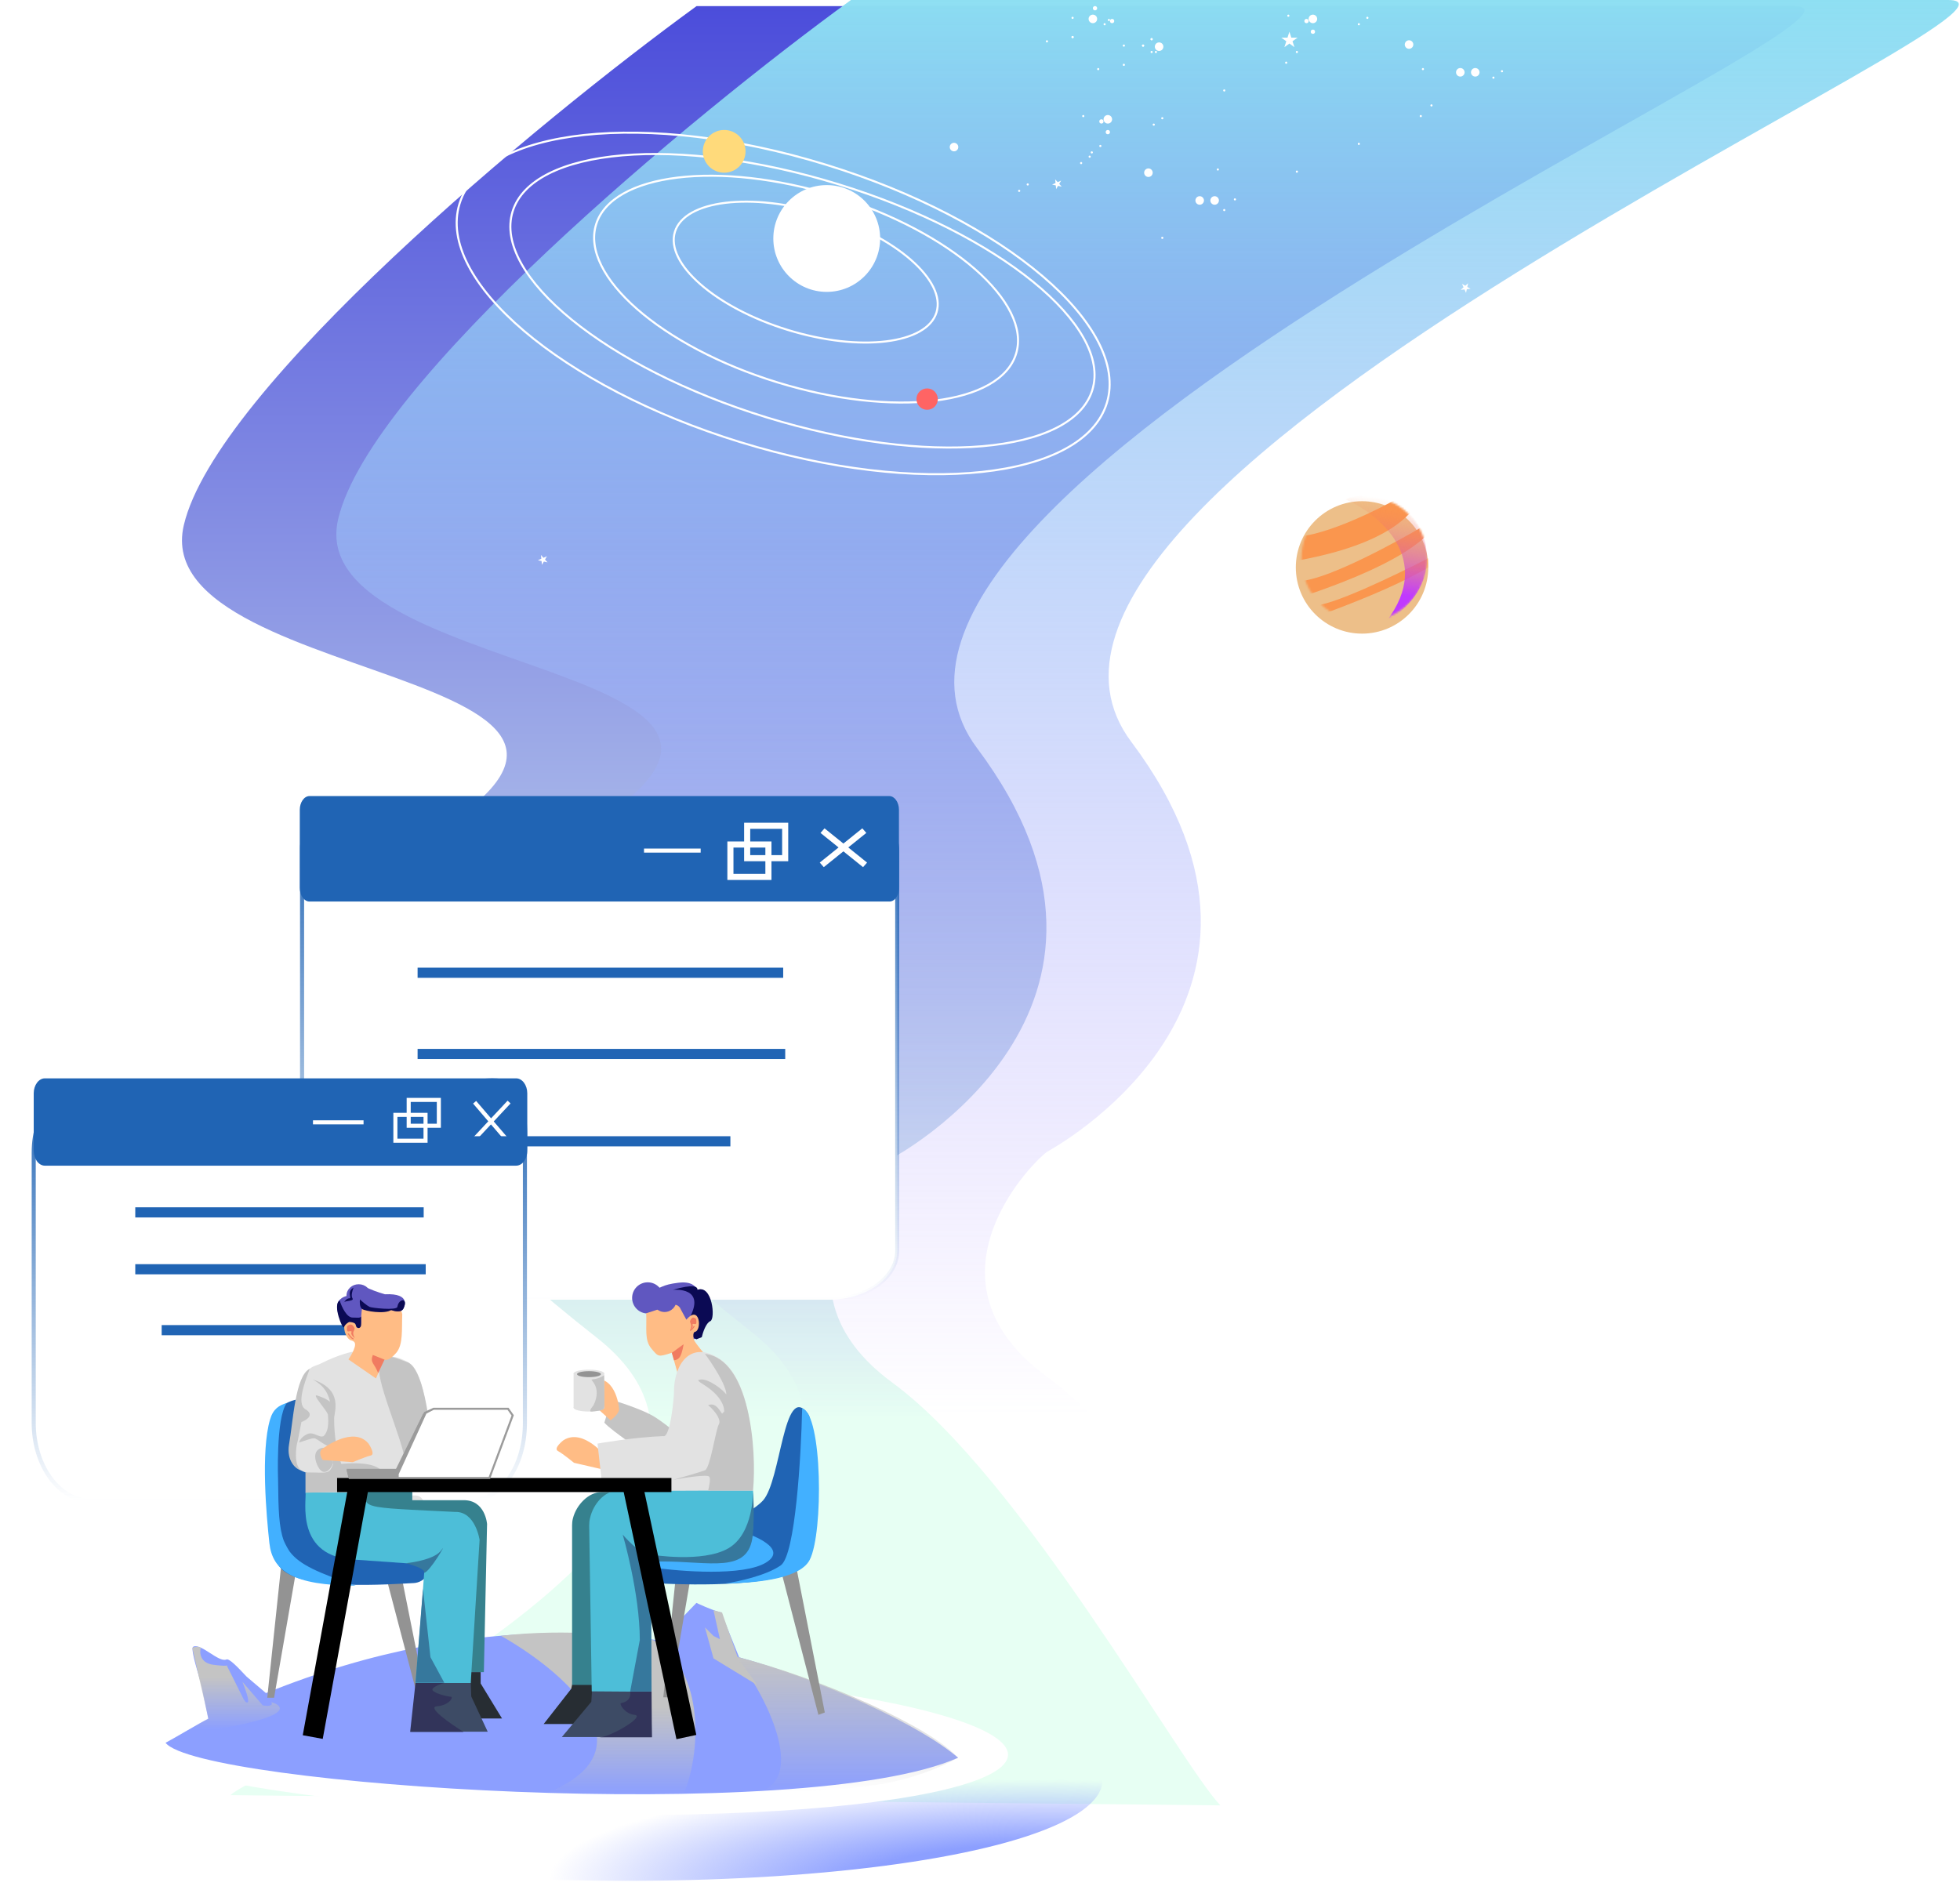 <svg width="965" height="934" viewBox="0 0 965 934" fill="none" xmlns="http://www.w3.org/2000/svg">
<path d="M90.496 258.625C106.191 191.504 264.71 59.866 342.971 3H364.917H625.602L883.102 3C948.602 3 384.495 239.607 480.959 368.255C577.423 496.903 439.464 570.177 439.464 570.177C429.338 578.008 376.18 634.501 439.464 680.926C502.748 727.351 581.005 868.247 600.838 889L113.542 883.969C121.136 874.125 407.822 748.047 293.638 658.552C179.455 569.058 104.691 465.863 181.897 427.545C382.508 327.983 70.878 342.526 90.496 258.625Z" fill="url(#paint0_linear)"/>
<path d="M166.496 255.625C182.191 188.504 340.71 56.866 418.971 1.23978e-05H440.917H701.602L959.102 0C1024.6 -1.33514e-05 460.495 236.607 556.959 365.255C653.423 493.903 515.464 567.177 515.464 567.177C505.338 575.008 452.18 631.501 515.464 677.926C578.748 724.351 657.005 865.247 676.838 886L189.542 880.969C197.136 871.125 483.822 745.047 369.638 655.552C255.455 566.058 180.691 462.863 257.897 424.545C458.508 324.983 146.878 339.526 166.496 255.625Z" fill="url(#paint1_linear)"/>
<path d="M407.912 640H183.409C164.747 640 148.725 629.247 148.725 615.941V417.601C148.725 404.295 164.747 396.382 183.409 396.382H408.006C426.667 396.382 441.747 405.43 441.747 418.737V615.941C441.653 629.18 426.573 640 407.912 640Z" fill="white" stroke="url(#paint2_linear)" stroke-width="2" stroke-miterlimit="10"/>
<path d="M415.176 408.082L432.518 432.865" stroke="white" stroke-width="4" stroke-miterlimit="10"/>
<path d="M432.518 407.95L414.422 431.81" stroke="white" stroke-width="4" stroke-miterlimit="10"/>
<path d="M333.838 420.474H359.285" stroke="white" stroke-width="4" stroke-miterlimit="10"/>
<path d="M437.907 443.938H152.387C149.76 443.938 147.602 440.906 147.602 437.215V398.723C147.602 395.032 149.76 392 152.387 392H437.813C440.441 392 442.599 395.032 442.599 398.723V437.083C442.692 440.906 440.534 443.938 437.907 443.938Z" fill="#2064B4"/>
<line y1="-1.5" x2="26.892" y2="-1.5" transform="matrix(0.779 -0.627 0.659 0.752 405.583 427.005)" stroke="white" stroke-width="3"/>
<line y1="-1.5" x2="26.892" y2="-1.5" transform="matrix(0.779 0.627 -0.659 0.752 403.977 410.151)" stroke="white" stroke-width="3"/>
<path d="M378.328 415.86H359.615V431.81H378.328V415.86Z" stroke="white" stroke-width="3" stroke-miterlimit="10"/>
<path d="M386.581 406.632H367.868V422.583H386.581V406.632Z" stroke="white" stroke-width="3" stroke-miterlimit="10"/>
<line x1="317.076" y1="418.851" x2="344.971" y2="418.851" stroke="white" stroke-width="2"/>
<g filter="url(#filter0_d)">
<path d="M231.293 735H44.642C29.134 735 16.602 717.875 16.602 696.683V563.645C16.602 542.453 29.134 528.489 44.642 528.489H137.968H231.293C246.802 528.489 260.227 521.114 258.442 563.645C258.442 563.645 258.442 675.491 258.442 696.683C258.442 717.875 246.802 735 231.293 735Z" fill="white" stroke="url(#paint3_linear)" stroke-width="2" stroke-miterlimit="10"/>
<path d="M254.121 570H22.082C19.072 570 16.602 566.684 16.602 562.643V534.357C16.602 530.316 19.072 527 22.082 527H254.121C257.131 527 259.602 530.316 259.602 534.357V562.643C259.602 566.788 257.131 570 254.121 570Z" fill="#2064B4"/>
<path d="M233.675 538.776L250.642 558.549" stroke="white" stroke-width="2" stroke-miterlimit="10"/>
<path d="M250.643 538.671L232.938 557.603" stroke="white" stroke-width="2" stroke-miterlimit="10"/>
<path d="M154.094 548.663H178.992" stroke="white" stroke-width="2" stroke-miterlimit="10"/>
<path d="M216.062 537.619H201.216V550.345H216.062V537.619Z" stroke="white" stroke-width="2" stroke-miterlimit="10"/>
<path d="M209.514 544.981H194.668V557.708H209.514V544.981Z" stroke="white" stroke-width="2" stroke-miterlimit="10"/>
<g filter="url(#filter1_d)">
<path d="M66.602 589H208.602" stroke="#2064B4" stroke-width="5" stroke-miterlimit="10"/>
</g>
<path d="M205.602 475H385.602" stroke="#2064B4" stroke-width="5" stroke-miterlimit="10"/>
<g filter="url(#filter2_d)">
<path d="M66.602 617H209.602" stroke="#2064B4" stroke-width="5" stroke-miterlimit="10"/>
</g>
<path d="M205.602 515H386.602" stroke="#2064B4" stroke-width="5" stroke-miterlimit="10"/>
<g filter="url(#filter3_d)">
<path d="M79.602 647H188.602" stroke="#2064B4" stroke-width="5" stroke-miterlimit="10"/>
</g>
<path d="M221.602 558H359.602" stroke="#2064B4" stroke-width="5" stroke-miterlimit="10"/>
</g>
<g filter="url(#filter4_d)">
<circle cx="407.037" cy="113.437" r="26.294" fill="white"/>
</g>
<path d="M544.935 198.494C542.059 207.832 534.912 215.415 524.367 221.113C513.82 226.813 499.903 230.609 483.565 232.376C450.89 235.91 408.632 231.318 364.546 217.741C320.461 204.164 282.941 184.186 257.916 162.882C245.403 152.23 236.032 141.262 230.519 130.616C225.007 119.972 223.365 109.683 226.241 100.345C229.117 91.006 236.263 83.424 246.808 77.726C257.355 72.026 271.272 68.23 287.611 66.463C320.285 62.929 362.544 67.521 406.629 81.098C450.714 94.675 488.234 114.653 513.259 135.957C525.773 146.609 535.143 157.577 540.656 168.223C546.168 178.866 547.811 189.156 544.935 198.494Z" stroke="white"/>
<path d="M500.256 174.212C498.331 180.461 493.653 185.576 486.766 189.463C479.876 193.351 470.8 195.992 460.152 197.289C438.856 199.883 411.362 197.091 382.732 188.273C354.101 179.456 329.801 166.297 313.654 152.172C305.58 145.108 299.563 137.819 296.054 130.728C292.546 123.641 291.557 116.779 293.481 110.53C295.406 104.281 300.084 99.165 306.971 95.279C313.861 91.391 322.937 88.75 333.585 87.453C354.881 84.859 382.375 87.651 411.005 96.469C439.636 105.286 463.936 118.445 480.083 132.57C488.157 139.634 494.174 146.923 497.683 154.013C501.191 161.101 502.18 167.962 500.256 174.212Z" stroke="white"/>
<path d="M537.797 192.058C535.389 199.878 529.161 206.169 519.86 210.824C510.557 215.48 498.219 218.477 483.688 219.721C454.628 222.209 416.9 217.677 377.405 205.513C337.91 193.35 304.169 175.872 281.544 157.467C270.23 148.263 261.717 138.844 256.645 129.761C251.574 120.679 249.964 111.975 252.373 104.155C254.781 96.334 261.009 90.044 270.31 85.389C279.613 80.733 291.951 77.736 306.482 76.491C335.542 74.003 373.27 78.536 412.765 90.7C452.26 102.863 486.001 120.341 508.626 138.746C519.94 147.95 528.453 157.369 533.525 166.452C538.596 175.534 540.206 184.238 537.797 192.058Z" stroke="white"/>
<g filter="url(#filter5_f)">
<circle cx="356.552" cy="74.521" r="10.518" fill="#FFDA7B"/>
</g>
<path d="M461.089 153.82C459.905 157.666 457.022 160.827 452.75 163.238C448.474 165.651 442.832 167.295 436.196 168.104C422.926 169.72 405.781 167.981 387.917 162.479C370.053 156.978 354.9 148.77 344.839 139.968C339.807 135.567 336.067 131.033 333.89 126.633C331.714 122.236 331.11 118 332.294 114.155C333.479 110.31 336.361 107.148 340.633 104.737C344.909 102.325 350.551 100.68 357.187 99.872C370.457 98.255 387.603 99.995 405.466 105.496C423.33 110.998 438.483 119.206 448.545 128.008C453.576 132.409 457.316 136.943 459.493 141.343C461.669 145.74 462.273 149.975 461.089 153.82Z" stroke="white"/>
<path d="M266.337 273.287L267.576 274.673L269.277 273.924L268.341 275.53L269.58 276.917L267.763 276.523L266.827 278.13L266.64 276.28L264.823 275.886L266.524 275.137L266.337 273.287Z" fill="white"/>
<g filter="url(#filter6_f)">
<circle cx="456.471" cy="196.527" r="5.259" fill="#FF6464"/>
</g>
<ellipse rx="270.253" ry="56.759" transform="matrix(1 0.03 -0.043 0.999 272.584 868.873)" fill="url(#paint4_angular)"/>
<ellipse rx="223.324" ry="35.534" transform="matrix(1 0.03 -0.043 0.999 272.958 857.582)" fill="white"/>
<path d="M471.722 865.539C395.994 899.196 97.592 879.042 81.512 858.177C85.665 856.018 98.435 848.328 102.548 846.335L98.831 828.417C96.303 819.926 93.796 811.488 95.186 810.847C99.061 809.061 107.651 818.802 111.488 817.158C112.914 816.547 117.171 821.091 121.388 825.577L130.946 833.705C157.391 822.998 182.879 815.611 207.2 810.913C213.353 809.724 219.431 808.707 225.431 807.853C231.892 806.932 238.262 806.2 244.538 805.642C273.523 803.066 300.483 804.222 324.999 807.853L342.879 789.285C342.879 789.285 350.685 793.008 354.975 794.019L363.915 816.088C406.504 827.926 453.121 849.584 471.722 865.539Z" fill="#8C9FFF"/>
<path d="M98.867 811.373C98.166 813.827 98.447 818.946 105.178 819.787C109.666 820.348 111.286 820.317 111.66 820.13L111.489 819.787C111.722 819.904 111.847 820.037 111.66 820.13L119.377 835.564C119.903 836.791 121.165 839.035 122.006 838.193C122.848 837.352 120.604 831.181 119.377 828.201L129.369 839.771C131.297 840.122 134.838 840.297 133.576 838.193C138.134 839.42 142.832 843.031 125.162 847.659C103.074 853.444 92.557 851.866 96.238 849.763C99.183 848.08 101.672 846.608 102.548 846.082L94.66 811.373C95.537 811.022 97.605 810.532 98.867 811.373Z" fill="url(#paint5_linear)"/>
<path d="M354.449 807.166L351.294 792.967L355.501 794.019L363.389 816.632L372.855 829.779L351.294 816.632L347.087 801.381L351.294 805.588L354.449 807.166Z" fill="#C4C4C4"/>
<path d="M372.278 882.486C398.363 877.604 377.106 833.564 361.812 815.58C404.724 826.519 458.049 850.289 471.722 865.539C435.277 885.51 395.829 880.359 372.278 882.486C371.157 882.696 369.948 882.834 368.648 882.894C369.811 882.734 371.022 882.6 372.278 882.486Z" fill="url(#paint6_linear)"/>
<path d="M269.255 882.894C323.527 861.017 275.565 821.809 246.642 805.507C279.036 801.72 312.027 805.588 321.844 807.692C347.928 823.258 344.632 865.014 336.569 883.42C316.585 883.42 280.649 884.121 269.255 882.894Z" fill="url(#paint7_linear)"/>
<path d="M333.309 770.798L326.577 835.798H329.943L340.776 772.27L333.309 770.798Z" fill="#939393"/>
<path d="M384.425 773.007L402.936 844.422L406.091 843.265L392.103 771.955L384.425 773.007Z" fill="#939393"/>
<path d="M397.467 695.701C398.203 696.648 398.729 697.804 398.834 699.067C400.307 708.953 407.038 758.808 396.52 770.482C386.213 781.842 339.093 780.369 327.524 779.843C324.999 779.738 322.58 778.266 321.529 775.952C320.792 774.479 320.582 772.586 321.739 770.482C324.684 765.013 366.44 749.026 375.695 738.824C384.53 728.937 385.792 680.976 397.467 695.701Z" fill="#2064B4"/>
<path d="M377.064 769.478C388.254 762.713 371.271 755.697 361.38 753.034C315.941 751.531 315.602 764.936 321.112 771.827C335.1 773.863 365.873 776.244 377.064 769.478Z" fill="#42B0FF"/>
<path d="M384.424 770.798C391.576 765.749 394.416 717.157 394.942 693.492C404.934 696.122 405.51 755.021 398.623 768.168C393.364 778.208 368.998 779.563 357.078 779.738C363.213 778.861 377.272 775.846 384.424 770.798Z" fill="#42B0FF"/>
<path d="M318.899 646.793C323.139 646.793 326.577 643.356 326.577 639.115C326.577 634.875 323.139 631.437 318.899 631.437C314.658 631.437 311.221 634.875 311.221 639.115C311.221 643.356 314.658 646.793 318.899 646.793Z" fill="#6057C0"/>
<path d="M343.089 635.224C343.089 635.224 342.353 630.596 333.939 631.648C325.525 632.699 326.366 634.067 318.793 636.275C314.691 637.538 311.115 648.16 332.992 644.795C332.992 644.795 336.358 652.683 338.251 652.368C340.144 652.052 339.934 659.94 339.934 659.94L344.562 658.468C344.562 658.468 345.298 652.683 348.348 650.895C351.398 649.107 350.347 632.384 343.089 635.224Z" fill="#6057C0"/>
<path d="M339.198 649.515C348.138 633.541 331.835 635.118 331.31 635.118C341.301 632.291 343.405 633.366 343.405 635.119C350.767 632.489 352.345 649.515 349.716 650.567C347.612 651.408 346.034 656.176 345.509 658.455L342.879 659.507C340.951 658.631 336.206 654.861 339.198 649.515Z" fill="#0B0A54"/>
<path d="M323.947 644.795L318.162 646.688C318.478 654.366 317.216 659.835 320.686 664.042C324.262 668.249 323.947 668.249 330.783 666.146L334.044 677.715L347.507 667.513C347.507 667.513 342.563 661.728 341.617 659.73C341.617 659.73 340.775 656.154 342.143 655.838C345.719 655.102 344.562 642.06 337.936 649.843L335.201 644.795C333.308 639.957 326.366 643.638 323.947 644.795Z" fill="#FFBC85"/>
<path d="M336.568 661.939L330.783 666.146L331.835 669.827C331.835 669.827 333.939 669.827 334.99 667.724C336.042 665.62 336.568 661.939 336.568 661.939Z" fill="#F07B61"/>
<path d="M327.207 646.057C330.46 646.057 333.097 643.42 333.097 640.167C333.097 636.914 330.46 634.277 327.207 634.277C323.954 634.277 321.317 636.914 321.317 640.167C321.317 643.42 323.954 646.057 327.207 646.057Z" fill="#6057C0"/>
<path d="M342.771 649.534C341.384 648.334 340.604 648.534 339.737 650.535C339.737 652.035 341.037 652.035 339.737 655.037C339.544 655.484 341.471 653.536 341.037 652.536C340.691 651.735 341.471 651.869 342.337 652.035C343.204 652.035 342.771 649.868 342.771 649.534Z" fill="#F07B61"/>
<path d="M341.827 652.999C341.406 653.7 340.397 655.102 339.724 655.102" stroke="#F07B61" stroke-width="0.5"/>
<path d="M297.548 700.539L301.019 689.285C301.019 689.285 316.164 693.702 322.791 698.015C329.417 702.327 335.412 707.901 335.412 707.901L320.582 717.578C320.582 717.578 301.019 704.641 297.548 700.539Z" fill="#C4C4C4"/>
<path d="M304.805 694.439C305.015 693.913 303.543 677.821 292.709 679.083C292.709 679.083 286.609 680.345 287.766 682.554C288.923 684.657 290.816 690.547 290.816 690.547L300.598 699.382C300.598 699.382 303.858 697.173 304.805 694.439Z" fill="#FFBC85"/>
<path d="M297.442 676.348H282.401V693.177H297.442V676.348Z" fill="#E2E2E2"/>
<path d="M299.23 718.314C298.809 717.788 287.345 702.958 277.458 709.164C277.458 709.164 272.199 713.16 274.724 714.528C277.248 715.895 282.612 720.313 282.612 720.313L297.652 723.783C297.547 723.783 301.544 720.838 299.23 718.314Z" fill="#FFBC85"/>
<path d="M370.541 734.932H345.666H320.792C322.685 733.88 323.631 732.408 326.576 730.094C315.322 729.042 296.18 728.622 296.18 728.622L294.182 710.847C294.182 710.847 311.852 707.691 326.576 707.165C330.047 708.217 331.94 687.497 331.835 685.078C331.835 672.036 339.934 659.415 354.554 669.301C374.432 682.869 370.541 734.932 370.541 734.932Z" fill="#E2E2E2"/>
<path d="M289.974 678.241C294.156 678.241 297.547 677.394 297.547 676.348C297.547 675.303 294.156 674.455 289.974 674.455C285.792 674.455 282.401 675.303 282.401 676.348C282.401 677.394 285.792 678.241 289.974 678.241Z" fill="#E2E2E2"/>
<path d="M289.974 678.136C293.227 678.136 295.864 677.477 295.864 676.664C295.864 675.85 293.227 675.191 289.974 675.191C286.721 675.191 284.084 675.85 284.084 676.664C284.084 677.477 286.721 678.136 289.974 678.136Z" fill="#939393"/>
<path d="M289.974 695.07C294.156 695.07 297.547 694.222 297.547 693.177C297.547 692.131 294.156 691.283 289.974 691.283C285.792 691.283 282.401 692.131 282.401 693.177C282.401 694.222 285.792 695.07 289.974 695.07Z" fill="#E2E2E2"/>
<path d="M311.326 815.709L319.635 848.945H267.677L281.245 831.591L284.19 818.443L311.326 815.709Z" fill="#272D33"/>
<path d="M320.266 822.125L320.897 855.361H276.617L291.132 838.006L291.973 824.964L320.266 822.125Z" fill="#3D4B65"/>
<path d="M367.911 755.021C366.018 774.058 327.943 767.327 314.691 766.38C310.589 766.065 307.223 769.851 307.854 774.058L316.058 829.697H281.665V751.13C281.665 749.973 281.77 748.816 282.086 747.659C283.769 740.927 289.869 734.722 296.18 734.722L350.872 734.196L367.806 734.722C367.911 735.143 368.857 745.24 367.911 755.021Z" fill="#36818E"/>
<path d="M370.435 755.231C368.647 775.005 349.294 768.274 324.998 768.484C321.107 768.484 318.582 769.956 320.37 774.269V833.063L291.341 832.853L290.079 751.235C290.079 749.973 290.184 748.816 290.5 747.553C292.077 740.507 297.757 734.196 303.647 734.196L354.448 733.986H370.75C370.75 734.406 371.382 745.134 370.435 755.231Z" fill="#4DBED8"/>
<path d="M305.703 838.638C310.751 837.796 310.449 834.08 310.274 832.853H320.792L320.953 855.466H295.185C300.444 855.466 318.162 844.948 312.378 844.422C307.75 844.002 304.826 839.163 305.703 838.638Z" fill="#32345A"/>
<path d="M370.646 755.652C368.858 775.426 349.505 768.694 325.209 768.905C321.318 768.905 318.793 770.377 320.581 774.689L320.792 832.853H310.274L315.007 807.61C315.007 784.471 306.593 755.652 306.593 755.652C306.593 755.652 314.691 765.539 320.581 765.539C320.581 765.539 346.034 769.746 358.656 762.384C371.277 755.021 370.751 733.986 370.751 733.986C370.751 734.406 371.593 745.555 370.646 755.652Z" fill="#36789D"/>
<path d="M357.604 686.656C357.604 682.028 350.592 671.405 347.086 666.672C369.174 669.301 372.68 713.827 370.751 733.986H348.664C349.014 732.233 350.031 728.411 349.19 727.149C348.348 725.887 336.919 727.675 331.31 728.727C335.692 727.5 344.983 724.835 347.086 723.994C349.716 722.942 352.345 704.01 353.923 701.38C355.185 699.277 352.345 695.07 348.664 691.914C352.03 690.652 353.748 693.492 355.5 696.122L356.552 695.07C356.552 695.771 356.818 693.497 355.5 690.863C351.293 682.448 340.25 679.819 344.983 679.293C348.769 678.872 355.676 684.026 357.604 686.656Z" fill="#C4C4C4"/>
<path d="M291.342 679.293C295.47 678.884 297.424 677.19 297.424 677.19C297.424 677.19 297.837 692.72 297.424 693.537C296.855 694.664 293.124 694.9 291.232 695.07C289.34 695.24 292.264 691.914 292.264 691.914C296.571 682.884 290.31 679.293 291.342 679.293Z" fill="#C4C4C4"/>
<path d="M138.309 772.165L131.577 836.008H134.943L145.776 773.638L138.309 772.165Z" fill="#939393"/>
<path d="M189.53 774.374L207.936 844.422L211.092 843.265L197.103 773.322L189.53 774.374Z" fill="#939393"/>
<path d="M136.31 694.439C135.048 695.701 133.891 697.91 133.576 699.593C131.998 710.426 128.001 760.701 138.203 772.165C148.3 783.524 192.37 780.054 203.729 779.528C206.253 779.422 209.198 777.845 210.25 775.531C210.986 774.058 211.407 768.484 210.25 766.275C207.41 760.806 149.878 765.223 153.77 752.181C174.805 682.028 146.828 683.816 136.31 694.439Z" fill="#2064B4"/>
<path d="M175.12 780.79C144.093 780.79 134.12 773.396 132.638 759.89C131.211 746.885 128.278 714.654 132.995 698.866C134.548 693.669 137.49 691.978 141.201 690.863C135.679 698.225 136.92 729.378 136.92 729.378C137.051 743.295 137.311 752.258 139.763 758.765C140.552 760.556 141.496 762.323 142.622 764.032C147.608 770.659 157.063 774.578 175.12 780.79Z" fill="#42B0FF"/>
<path d="M202.571 777.845L164.602 775.531C159.974 775.531 151.455 769.641 151.455 765.013C151.455 760.385 152.928 761.016 157.555 761.016H202.466C207.094 761.016 210.881 764.803 210.881 769.43C210.986 774.058 207.199 777.845 202.571 777.845Z" fill="#2064B4"/>
<path d="M151.561 720.944C150.193 733.249 148.616 770.693 181.747 765.854C181.957 765.854 182.062 765.854 182.273 765.854H198.996C200.258 765.854 193.211 765.223 193.947 764.066L207.936 743.346C209.829 740.507 208.041 736.51 204.781 736.405C202.572 736.3 200.048 737.036 200.048 734.722L192.159 721.364C192.159 718.945 199.101 717.157 196.892 717.157H155.558C153.454 717.157 151.771 718.735 151.561 720.944Z" fill="#E2E2E2"/>
<path d="M184.415 741.129C176.502 747.751 177.029 762.004 201.084 765.917H215.961C215.961 765.917 219.97 769.823 219.653 775.541C219.337 781.26 221.925 823.387 221.925 823.387H238.227L239.805 750.459C239.805 750.459 238.961 738.52 228.094 738.721H191.062C188.529 738.821 186.208 739.624 184.415 741.129Z" fill="#36818E"/>
<path d="M212.459 823.387L205.833 846.21H247.168L236.65 828.961V823.387H212.459Z" fill="#272D33"/>
<path d="M205.937 819.495L202.361 852.731H240.12L232.021 835.377L231.496 819.18L205.937 819.495Z" fill="#3D4B65"/>
<path d="M212.984 832.327C212.143 831.065 216.49 829.347 218.769 828.646H204.57L201.94 852.837H228.235C221.749 848.805 210.039 840.636 215.088 840.215C221.398 839.689 223.502 835.482 221.924 835.482C220.347 835.482 214.036 833.905 212.984 832.327Z" fill="#32345A"/>
<path d="M175.541 768.063L205.412 770.167C205.412 770.167 209.093 767.748 208.883 773.953C208.567 780.159 204.57 828.751 204.57 828.751H231.764L236.124 758.282C236.124 758.282 234.125 744.188 224.028 744.503L202.467 743.444V735.009L150.404 734.827C151.14 738.403 144.724 767.222 175.541 768.063Z" fill="#4DBED8"/>
<path d="M179.888 737.486C180.425 733.508 182.037 734.005 182.037 734.005H202.993V743.452C202.993 743.452 192.783 742.954 189.022 742.457C185.261 741.96 179.35 741.463 179.888 737.486Z" fill="#36818E"/>
<path d="M173.544 665.725C174.175 665.41 167.338 666.672 157.767 671.51C155.966 672.429 153.41 672.604 151.456 675.086C147.821 679.705 144.889 689.911 143.042 710.846C142.201 720.418 142.937 727.149 170.178 727.675C197.419 728.306 209.83 727.675 209.83 727.675C209.83 727.675 213.827 687.392 203.624 673.088C201.731 670.458 196.052 668.355 193.422 668.039C176.173 665.83 173.544 665.725 173.544 665.725Z" fill="#E2E2E2"/>
<path d="M186.691 675.086C186.484 663.517 195.631 669.301 200.89 670.879C209.304 675.086 212.459 705.588 212.985 720.312H198.786C201.731 717.788 186.866 684.903 186.691 675.086Z" fill="#C4C4C4"/>
<path d="M186.691 734.511C186.691 734.511 168.285 734.511 150.404 735.037V725.045C161.448 725.045 161.974 726.308 164.077 720.838L161.448 711.898C160.221 707.691 162.5 703.484 164.603 695.596C164.304 701.053 164.719 708.915 166.567 716.105C166.984 717.729 168.046 720.838 168.046 720.838C199.312 718.209 186.691 734.511 186.691 734.511Z" fill="#C4C4C4"/>
<path d="M196.157 640.377L198.05 647.109C197.735 654.576 198.576 662.044 195.105 666.146C191.529 670.248 189.951 669.617 189.005 669.617L185.113 678.767L171.545 669.407C171.545 669.407 175.858 663.201 174.596 661.097C174.596 661.097 174.28 660.361 172.913 660.046C169.337 659.309 165.866 645.847 177.33 652.263L177.015 641.64L196.157 640.377Z" fill="#FFBC85"/>
<path d="M183.536 667.198L189.321 669.504L186.165 676.138C184.32 671.137 182.1 671.233 183.536 667.198Z" fill="#F07B61"/>
<path d="M170.915 652.999C172.598 651.737 173.544 651.947 174.596 654.05C174.596 655.628 173.018 655.628 174.596 658.784C174.831 659.254 172.492 657.206 173.018 656.154C173.439 655.313 172.492 655.453 171.441 655.628C170.389 655.628 170.915 653.349 170.915 652.999Z" fill="#F07B61"/>
<path d="M171.44 656.68C171.966 657.556 173.228 659.309 174.07 659.309" stroke="#F07B61" stroke-width="0.5"/>
<path d="M178.277 644.374C178.277 644.374 188.9 647.004 192.792 645.005C192.792 645.005 197.42 647.214 198.787 643.953C198.787 643.953 202.784 636.696 189.531 637.327C189.531 637.327 185.009 636.065 181.538 634.487C178.067 632.805 173.649 636.065 174.07 637.748C174.07 637.748 160.397 637.117 168.601 651.211L169.547 652.473C169.547 652.473 171.125 650.685 173.018 650.895C173.018 650.895 175.332 650.685 175.543 653.63C175.543 653.63 177.962 654.471 177.856 650.58C177.751 646.688 178.277 644.374 178.277 644.374Z" fill="#6057C0"/>
<path d="M176.594 643.533C179.905 643.533 182.589 641.037 182.589 637.958C182.589 634.88 179.905 632.384 176.594 632.384C173.283 632.384 170.599 634.88 170.599 637.958C170.599 641.037 173.283 643.533 176.594 643.533Z" fill="#6057C0"/>
<path d="M178.277 644.585C177.015 643.743 177.05 640.903 177.226 639.852C178.277 640.903 180.548 642.827 181.959 643.533C183.01 644.059 195.32 645.403 195.632 643.533C196.158 640.377 198.415 640.006 198.787 640.377C199.313 640.903 199.839 641.429 198.787 644.059C197.735 646.688 194.229 645.636 192.476 645.11C189.321 647.214 179.855 645.636 178.277 644.585Z" fill="#0B0A54"/>
<path d="M156.189 721.364C153.244 714.633 157.416 712.599 159.87 712.95L164.077 720.312C163.025 723.468 159.134 728.096 156.189 721.364Z" fill="#C4C4C4"/>
<path d="M158.924 713.266C159.45 712.95 174.07 702.012 181.432 710.846C181.432 710.846 185.114 716.211 182.484 716.736C179.855 717.368 173.649 719.997 173.649 719.997L158.924 718.945C158.924 719.05 156.084 715.054 158.924 713.266Z" fill="#FFBC85"/>
<path d="M174.069 634.067C173.543 635.294 172.702 638.063 173.543 639.326C174.487 640.741 170.348 640.463 169.489 641.151C169.429 641.252 169.378 641.345 169.336 641.429C169.336 641.321 169.391 641.23 169.489 641.151C169.933 640.413 170.854 639.326 171.965 639.326C173.543 639.326 170.388 636.17 174.069 634.067Z" fill="#0B0A54"/>
<path d="M173.568 648.792C170.746 648.792 168.284 643.708 167.232 640.377C163.551 642.481 168.835 655.102 169.361 653.525C169.781 652.262 171.289 651.246 171.99 650.895C176.172 651.421 174.62 652.473 175.671 653.525C176.723 654.576 177.775 653.525 177.775 652.473C177.775 651.631 177.75 650.369 177.75 648.266C177.224 649.142 176.172 648.792 173.568 648.792Z" fill="#0B0A54"/>
<path d="M150.362 693.956C145.698 691.224 150.522 679.537 152.466 674.034C145.34 677.449 144.288 700.217 142.345 711.032C140.79 719.684 146.141 723.804 148.3 723.994C144.672 721.717 145.556 712.74 146.635 709.325L148.419 700.217C151.01 699.269 155.027 696.688 150.362 693.956Z" fill="#C4C4C4"/>
<path d="M162.499 690.337C161.048 683.5 156.889 681.046 154.085 679.293C174.068 686.13 160.921 702.432 161.447 711.372C161.558 713.265 156.188 708.217 154.61 708.217C153.28 708.217 150.579 709.269 147.248 710.321C147.423 709.444 148.51 707.376 151.455 706.114C154.4 704.851 157.24 708.217 159.343 707.165C162.499 704.01 161.447 697.91 161.447 696.648C161.447 695.07 153.033 686.13 156.188 687.182C158.712 688.023 161.272 689.11 162.499 690.337Z" fill="#C4C4C4"/>
<path d="M217.191 763.435C214.246 767.643 203.693 769.395 199.837 769.746C205.622 771.324 209.303 772.901 208.777 774.479C211.406 774.479 220.872 758.177 217.191 763.435Z" fill="#36789D"/>
<path d="M211.933 816.024L208.252 782.367L204.57 828.646H218.769L211.933 816.024Z" fill="#36789D"/>
<path d="M330.573 727.78H165.97V734.722H330.573V727.78Z" fill="black"/>
<path d="M311.221 730.199L337.936 855.361" stroke="black" stroke-width="10" stroke-miterlimit="10"/>
<path d="M176.908 729.989L153.979 855.361" stroke="black" stroke-width="10" stroke-miterlimit="10"/>
<path d="M213.51 693.702H250.112L252.426 696.963L240.961 727.78H172.175L171.229 723.783H195.63L209.198 695.701L213.51 693.702Z" fill="white" stroke="#9B9B9B" stroke-miterlimit="10"/>
<path d="M209.931 696.092L213.602 694L208.358 696.092L194.724 723.815H170.602L171.65 728H196.297V725.908L209.931 696.092Z" fill="#9B9B9B"/>
<circle cx="538.074" cy="9.311" r="2.104" fill="white"/>
<circle cx="565.42" cy="85.039" r="2.104" fill="white"/>
<circle cx="590.662" cy="98.712" r="2.104" fill="white"/>
<circle cx="693.736" cy="21.932" r="2.104" fill="white"/>
<circle cx="718.98" cy="35.605" r="2.104" fill="white"/>
<circle r="0.526" transform="matrix(-1 0 0 1 528.082 18.251)" fill="white"/>
<circle r="0.526" transform="matrix(-1 0 0 1 553.324 31.924)" fill="white"/>
<circle r="0.526" transform="matrix(-1 0 0 1 545.962 9.837)" fill="white"/>
<circle r="0.526" transform="matrix(-1 0 0 1 571.205 23.51)" fill="white"/>
<circle r="0.526" transform="matrix(-1 0 0 1 543.859 11.94)" fill="white"/>
<circle r="0.526" transform="matrix(-1 0 0 1 569.101 25.613)" fill="white"/>
<circle r="0.526" transform="matrix(-1 0 0 1 528.082 8.785)" fill="white"/>
<circle r="0.526" transform="matrix(-1 0 0 1 553.324 22.458)" fill="white"/>
<circle r="0.526" transform="matrix(-1 0 0 1 515.46 20.354)" fill="white"/>
<circle r="0.526" transform="matrix(-1 0 0 1 540.703 34.027)" fill="white"/>
<circle r="0.526" transform="matrix(-1 0 0 1 566.998 19.303)" fill="white"/>
<circle r="0.526" transform="matrix(-1 0 0 1 566.998 25.613)" fill="white"/>
<circle r="0.526" transform="matrix(-1 0 0 1 562.791 22.458)" fill="white"/>
<circle r="1.052" transform="matrix(-1 0 0 1 539.126 4.052)" fill="white"/>
<circle r="1.052" transform="matrix(-1 0 0 1 547.54 10.362)" fill="white"/>
<circle r="1.052" transform="matrix(-1 0 0 1 643.251 10.362)" fill="white"/>
<circle r="1.052" transform="matrix(-1 0 0 1 542.28 59.796)" fill="white"/>
<circle r="1.052" transform="matrix(-1 0 0 1 646.407 15.621)" fill="white"/>
<circle r="1.052" transform="matrix(-1 0 0 1 545.437 65.055)" fill="white"/>
<circle cx="570.679" cy="22.984" r="2.104" fill="white"/>
<circle cx="598.025" cy="98.712" r="2.104" fill="white"/>
<circle cx="726.342" cy="35.605" r="2.104" fill="white"/>
<circle cx="469.708" cy="72.417" r="2.104" fill="white"/>
<circle cx="646.406" cy="9.311" r="2.104" fill="white"/>
<circle cx="545.436" cy="58.744" r="2.104" fill="white"/>
<circle r="0.526" transform="matrix(-1 0 0 1 634.311 7.733)" fill="white"/>
<circle r="0.526" transform="matrix(-1 0 0 1 700.574 34.027)" fill="white"/>
<circle r="0.526" transform="matrix(-1 0 0 1 533.341 57.167)" fill="white"/>
<circle r="0.526" transform="matrix(-1 0 0 1 599.603 83.461)" fill="white"/>
<circle r="0.526" transform="matrix(-1 0 0 1 673.227 8.785)" fill="white"/>
<circle r="0.526" transform="matrix(-1 0 0 1 739.49 35.079)" fill="white"/>
<circle r="0.526" transform="matrix(-1 0 0 1 572.256 58.218)" fill="white"/>
<circle r="0.526" transform="matrix(-1 0 0 1 541.755 71.891)" fill="white"/>
<circle r="0.526" transform="matrix(-1 0 0 1 536.496 77.15)" fill="white"/>
<circle r="0.526" transform="matrix(-1 0 0 1 505.995 90.823)" fill="white"/>
<circle r="0.526" transform="matrix(-1 0 0 1 638.519 84.513)" fill="white"/>
<circle r="0.526" transform="matrix(-1 0 0 1 608.017 98.186)" fill="white"/>
<circle r="0.526" transform="matrix(-1 0 0 1 602.757 103.445)" fill="white"/>
<circle r="0.526" transform="matrix(-1 0 0 1 572.256 117.118)" fill="white"/>
<circle r="0.526" transform="matrix(-1 0 0 1 669.02 11.94)" fill="white"/>
<circle r="0.526" transform="matrix(-1 0 0 1 638.519 25.613)" fill="white"/>
<circle r="0.526" transform="matrix(-1 0 0 1 633.259 30.872)" fill="white"/>
<circle r="0.526" transform="matrix(-1 0 0 1 602.757 44.545)" fill="white"/>
<circle r="0.526" transform="matrix(-1 0 0 1 735.282 38.235)" fill="white"/>
<circle r="0.526" transform="matrix(-1 0 0 1 704.781 51.908)" fill="white"/>
<circle r="0.526" transform="matrix(-1 0 0 1 699.521 57.167)" fill="white"/>
<circle r="0.526" transform="matrix(-1 0 0 1 669.02 70.84)" fill="white"/>
<circle r="0.526" transform="matrix(-1 0 0 1 568.049 61.374)" fill="white"/>
<circle r="0.526" transform="matrix(-1 0 0 1 537.548 75.047)" fill="white"/>
<circle r="0.526" transform="matrix(-1 0 0 1 532.289 80.306)" fill="white"/>
<circle r="0.526" transform="matrix(-1 0 0 1 501.787 93.979)" fill="white"/>
<path d="M634.837 15.621L635.782 18.528H638.838L636.365 20.325L637.31 23.232L634.837 21.435L632.364 23.232L633.309 20.325L630.836 18.528H633.892L634.837 15.621Z" fill="white"/>
<path d="M722.812 139.471L722.425 141.289L724.035 142.219L722.186 142.413L721.8 144.232L721.044 142.533L719.195 142.728L720.576 141.484L719.82 139.785L721.43 140.715L722.812 139.471Z" fill="white"/>
<path d="M519.502 88.296L520.741 89.683L522.442 88.933L521.506 90.54L522.745 91.926L520.928 91.532L519.992 93.139L519.805 91.289L517.988 90.895L519.689 90.146L519.502 88.296Z" fill="white"/>
<g filter="url(#filter7_d)">
<circle cx="670.597" cy="275.41" r="32.605" fill="#EDBF89"/>
</g>
<mask id="mask0" mask-type="alpha" maskUnits="userSpaceOnUse" x="633" y="236" width="78" height="78">
<circle cx="671.764" cy="275.163" r="31" transform="rotate(-17.123 671.764 275.163)" fill="#85C2A9"/>
</mask>
<g mask="url(#mask0)">
<path d="M632.794 264.149C647.793 266.643 679.867 250.518 694.029 242.144L700.169 243.391C689.031 271.056 632.853 277.034 621.489 278.69C620.791 279.114 620.162 279.306 619.639 279.188C619.143 279.077 619.849 278.928 621.489 278.69C624.987 276.561 630.231 268.572 632.794 264.149Z" fill="#FA964E"/>
<path d="M641.613 285.969C655.693 284.19 687.103 267.199 701.048 258.926L706.797 258.337C694.552 277.795 640.888 293.874 630.005 297.401C629.317 297.816 628.709 298.072 628.219 298.116C627.755 298.157 628.435 297.91 630.005 297.401C633.452 295.321 638.913 289.253 641.613 285.969Z" fill="#FA964E"/>
<path d="M650.677 297.668C664.216 294.611 696.101 278.741 710.351 271.188L715.862 270.036C701.771 285.141 648.97 303.255 638.228 307.113C637.523 307.491 636.916 307.748 636.447 307.841C636.003 307.93 636.678 307.67 638.228 307.113C641.755 305.222 647.701 300.299 650.677 297.668Z" fill="#FA964E"/>
<path d="M682.734 305.758C705.977 275.159 678.905 253.086 662.464 245.874C667.997 242.509 695.588 241.116 701.686 267.164C706.564 288.002 691.084 301.576 682.734 305.758Z" fill="url(#paint8_linear)"/>
</g>
<circle r="0.526" transform="matrix(-1 0 0 1 528.082 18.251)" fill="white"/>
<circle r="0.526" transform="matrix(-1 0 0 1 566.998 19.303)" fill="white"/>
<circle r="0.526" transform="matrix(-1 0 0 1 562.791 22.458)" fill="white"/>
<defs>
<filter id="filter0_d" x="11.602" y="472.5" width="379" height="271.5" filterUnits="userSpaceOnUse" color-interpolation-filters="sRGB">
<feFlood flood-opacity="0" result="BackgroundImageFix"/>
<feColorMatrix in="SourceAlpha" type="matrix" values="0 0 0 0 0 0 0 0 0 0 0 0 0 0 0 0 0 0 127 0"/>
<feOffset dy="4"/>
<feGaussianBlur stdDeviation="2"/>
<feColorMatrix type="matrix" values="0 0 0 0 0 0 0 0 0 0 0 0 0 0 0 0 0 0 0.25 0"/>
<feBlend mode="normal" in2="BackgroundImageFix" result="effect1_dropShadow"/>
<feBlend mode="normal" in="SourceGraphic" in2="effect1_dropShadow" result="shape"/>
</filter>
<filter id="filter1_d" x="62.602" y="586.5" width="150" height="13" filterUnits="userSpaceOnUse" color-interpolation-filters="sRGB">
<feFlood flood-opacity="0" result="BackgroundImageFix"/>
<feColorMatrix in="SourceAlpha" type="matrix" values="0 0 0 0 0 0 0 0 0 0 0 0 0 0 0 0 0 0 127 0"/>
<feOffset dy="4"/>
<feGaussianBlur stdDeviation="2"/>
<feColorMatrix type="matrix" values="0 0 0 0 0 0 0 0 0 0 0 0 0 0 0 0 0 0 0.25 0"/>
<feBlend mode="normal" in2="BackgroundImageFix" result="effect1_dropShadow"/>
<feBlend mode="normal" in="SourceGraphic" in2="effect1_dropShadow" result="shape"/>
</filter>
<filter id="filter2_d" x="62.602" y="614.5" width="151" height="13" filterUnits="userSpaceOnUse" color-interpolation-filters="sRGB">
<feFlood flood-opacity="0" result="BackgroundImageFix"/>
<feColorMatrix in="SourceAlpha" type="matrix" values="0 0 0 0 0 0 0 0 0 0 0 0 0 0 0 0 0 0 127 0"/>
<feOffset dy="4"/>
<feGaussianBlur stdDeviation="2"/>
<feColorMatrix type="matrix" values="0 0 0 0 0 0 0 0 0 0 0 0 0 0 0 0 0 0 0.25 0"/>
<feBlend mode="normal" in2="BackgroundImageFix" result="effect1_dropShadow"/>
<feBlend mode="normal" in="SourceGraphic" in2="effect1_dropShadow" result="shape"/>
</filter>
<filter id="filter3_d" x="75.602" y="644.5" width="117" height="13" filterUnits="userSpaceOnUse" color-interpolation-filters="sRGB">
<feFlood flood-opacity="0" result="BackgroundImageFix"/>
<feColorMatrix in="SourceAlpha" type="matrix" values="0 0 0 0 0 0 0 0 0 0 0 0 0 0 0 0 0 0 127 0"/>
<feOffset dy="4"/>
<feGaussianBlur stdDeviation="2"/>
<feColorMatrix type="matrix" values="0 0 0 0 0 0 0 0 0 0 0 0 0 0 0 0 0 0 0.25 0"/>
<feBlend mode="normal" in2="BackgroundImageFix" result="effect1_dropShadow"/>
<feBlend mode="normal" in="SourceGraphic" in2="effect1_dropShadow" result="shape"/>
</filter>
<filter id="filter4_d" x="376.742" y="87.142" width="60.589" height="60.589" filterUnits="userSpaceOnUse" color-interpolation-filters="sRGB">
<feFlood flood-opacity="0" result="BackgroundImageFix"/>
<feColorMatrix in="SourceAlpha" type="matrix" values="0 0 0 0 0 0 0 0 0 0 0 0 0 0 0 0 0 0 127 0"/>
<feOffset dy="4"/>
<feGaussianBlur stdDeviation="2"/>
<feColorMatrix type="matrix" values="0 0 0 0 0 0 0 0 0 0 0 0 0 0 0 0 0 0 0.25 0"/>
<feBlend mode="normal" in2="BackgroundImageFix" result="effect1_dropShadow"/>
<feBlend mode="normal" in="SourceGraphic" in2="effect1_dropShadow" result="shape"/>
</filter>
<filter id="filter5_f" x="342.034" y="60.003" width="29.036" height="29.036" filterUnits="userSpaceOnUse" color-interpolation-filters="sRGB">
<feFlood flood-opacity="0" result="BackgroundImageFix"/>
<feBlend mode="normal" in="SourceGraphic" in2="BackgroundImageFix" result="shape"/>
<feGaussianBlur stdDeviation="2" result="effect1_foregroundBlur"/>
</filter>
<filter id="filter6_f" x="447.212" y="187.268" width="18.518" height="18.518" filterUnits="userSpaceOnUse" color-interpolation-filters="sRGB">
<feFlood flood-opacity="0" result="BackgroundImageFix"/>
<feBlend mode="normal" in="SourceGraphic" in2="BackgroundImageFix" result="shape"/>
<feGaussianBlur stdDeviation="2" result="effect1_foregroundBlur"/>
</filter>
<filter id="filter7_d" x="633.992" y="242.805" width="73.21" height="73.21" filterUnits="userSpaceOnUse" color-interpolation-filters="sRGB">
<feFlood flood-opacity="0" result="BackgroundImageFix"/>
<feColorMatrix in="SourceAlpha" type="matrix" values="0 0 0 0 0 0 0 0 0 0 0 0 0 0 0 0 0 0 127 0"/>
<feOffset dy="4"/>
<feGaussianBlur stdDeviation="2"/>
<feColorMatrix type="matrix" values="0 0 0 0 0 0 0 0 0 0 0 0 0 0 0 0 0 0 0.25 0"/>
<feBlend mode="normal" in2="BackgroundImageFix" result="effect1_dropShadow"/>
<feBlend mode="normal" in="SourceGraphic" in2="effect1_dropShadow" result="shape"/>
</filter>
<linearGradient id="paint0_linear" x1="384.166" y1="-8.18" x2="384.166" y2="699.384" gradientUnits="userSpaceOnUse">
<stop offset="0" stop-color="#494ADA"/>
<stop offset="1" stop-color="#E7FFF3"/>
</linearGradient>
<linearGradient id="paint1_linear" x1="460.166" y1="-11.18" x2="460.166" y2="696.384" gradientUnits="userSpaceOnUse">
<stop offset="0" stop-color="#8CE0F2"/>
<stop offset="1" stop-color="#AF89FF" stop-opacity="0"/>
</linearGradient>
<linearGradient id="paint2_linear" x1="295.236" y1="396.382" x2="295.236" y2="640" gradientUnits="userSpaceOnUse">
<stop stop-color="#2064B4"/>
<stop offset="1" stop-color="#2064B4" stop-opacity="0"/>
</linearGradient>
<linearGradient id="paint3_linear" x1="137.602" y1="528" x2="137.602" y2="735" gradientUnits="userSpaceOnUse">
<stop stop-color="#2064B4"/>
<stop offset="1" stop-color="#2064B4" stop-opacity="0"/>
</linearGradient>
<radialGradient id="paint4_angular" cx="0" cy="0" r="1" gradientUnits="userSpaceOnUse" gradientTransform="translate(270.253 56.759) rotate(90) scale(56.759 270.253)">
<stop offset="0.453" stop-color="#8C9FFF"/>
<stop offset="1" stop-color="#8C9FFF" stop-opacity="0"/>
</radialGradient>
<linearGradient id="paint5_linear" x1="116.212" y1="810.908" x2="116.212" y2="851.673" gradientUnits="userSpaceOnUse">
<stop offset="0.365" stop-color="#C4C4C4"/>
<stop offset="1" stop-color="#C4C4C4" stop-opacity="0"/>
</linearGradient>
<linearGradient id="paint6_linear" x1="416.767" y1="815.58" x2="416.767" y2="882.894" gradientUnits="userSpaceOnUse">
<stop stop-color="#C4C4C4"/>
<stop offset="1" stop-color="#C4C4C4" stop-opacity="0"/>
</linearGradient>
<linearGradient id="paint7_linear" x1="297.143" y1="804.373" x2="297.143" y2="883.619" gradientUnits="userSpaceOnUse">
<stop offset="0.458" stop-color="#C4C4C4"/>
<stop offset="1" stop-color="#C4C4C4" stop-opacity="0"/>
</linearGradient>
<linearGradient id="paint8_linear" x1="684.721" y1="245.476" x2="676.633" y2="304.928" gradientUnits="userSpaceOnUse">
<stop stop-color="#FF8C39" stop-opacity="0"/>
<stop offset="0.773" stop-color="#C039FF"/>
</linearGradient>
</defs>
</svg>
